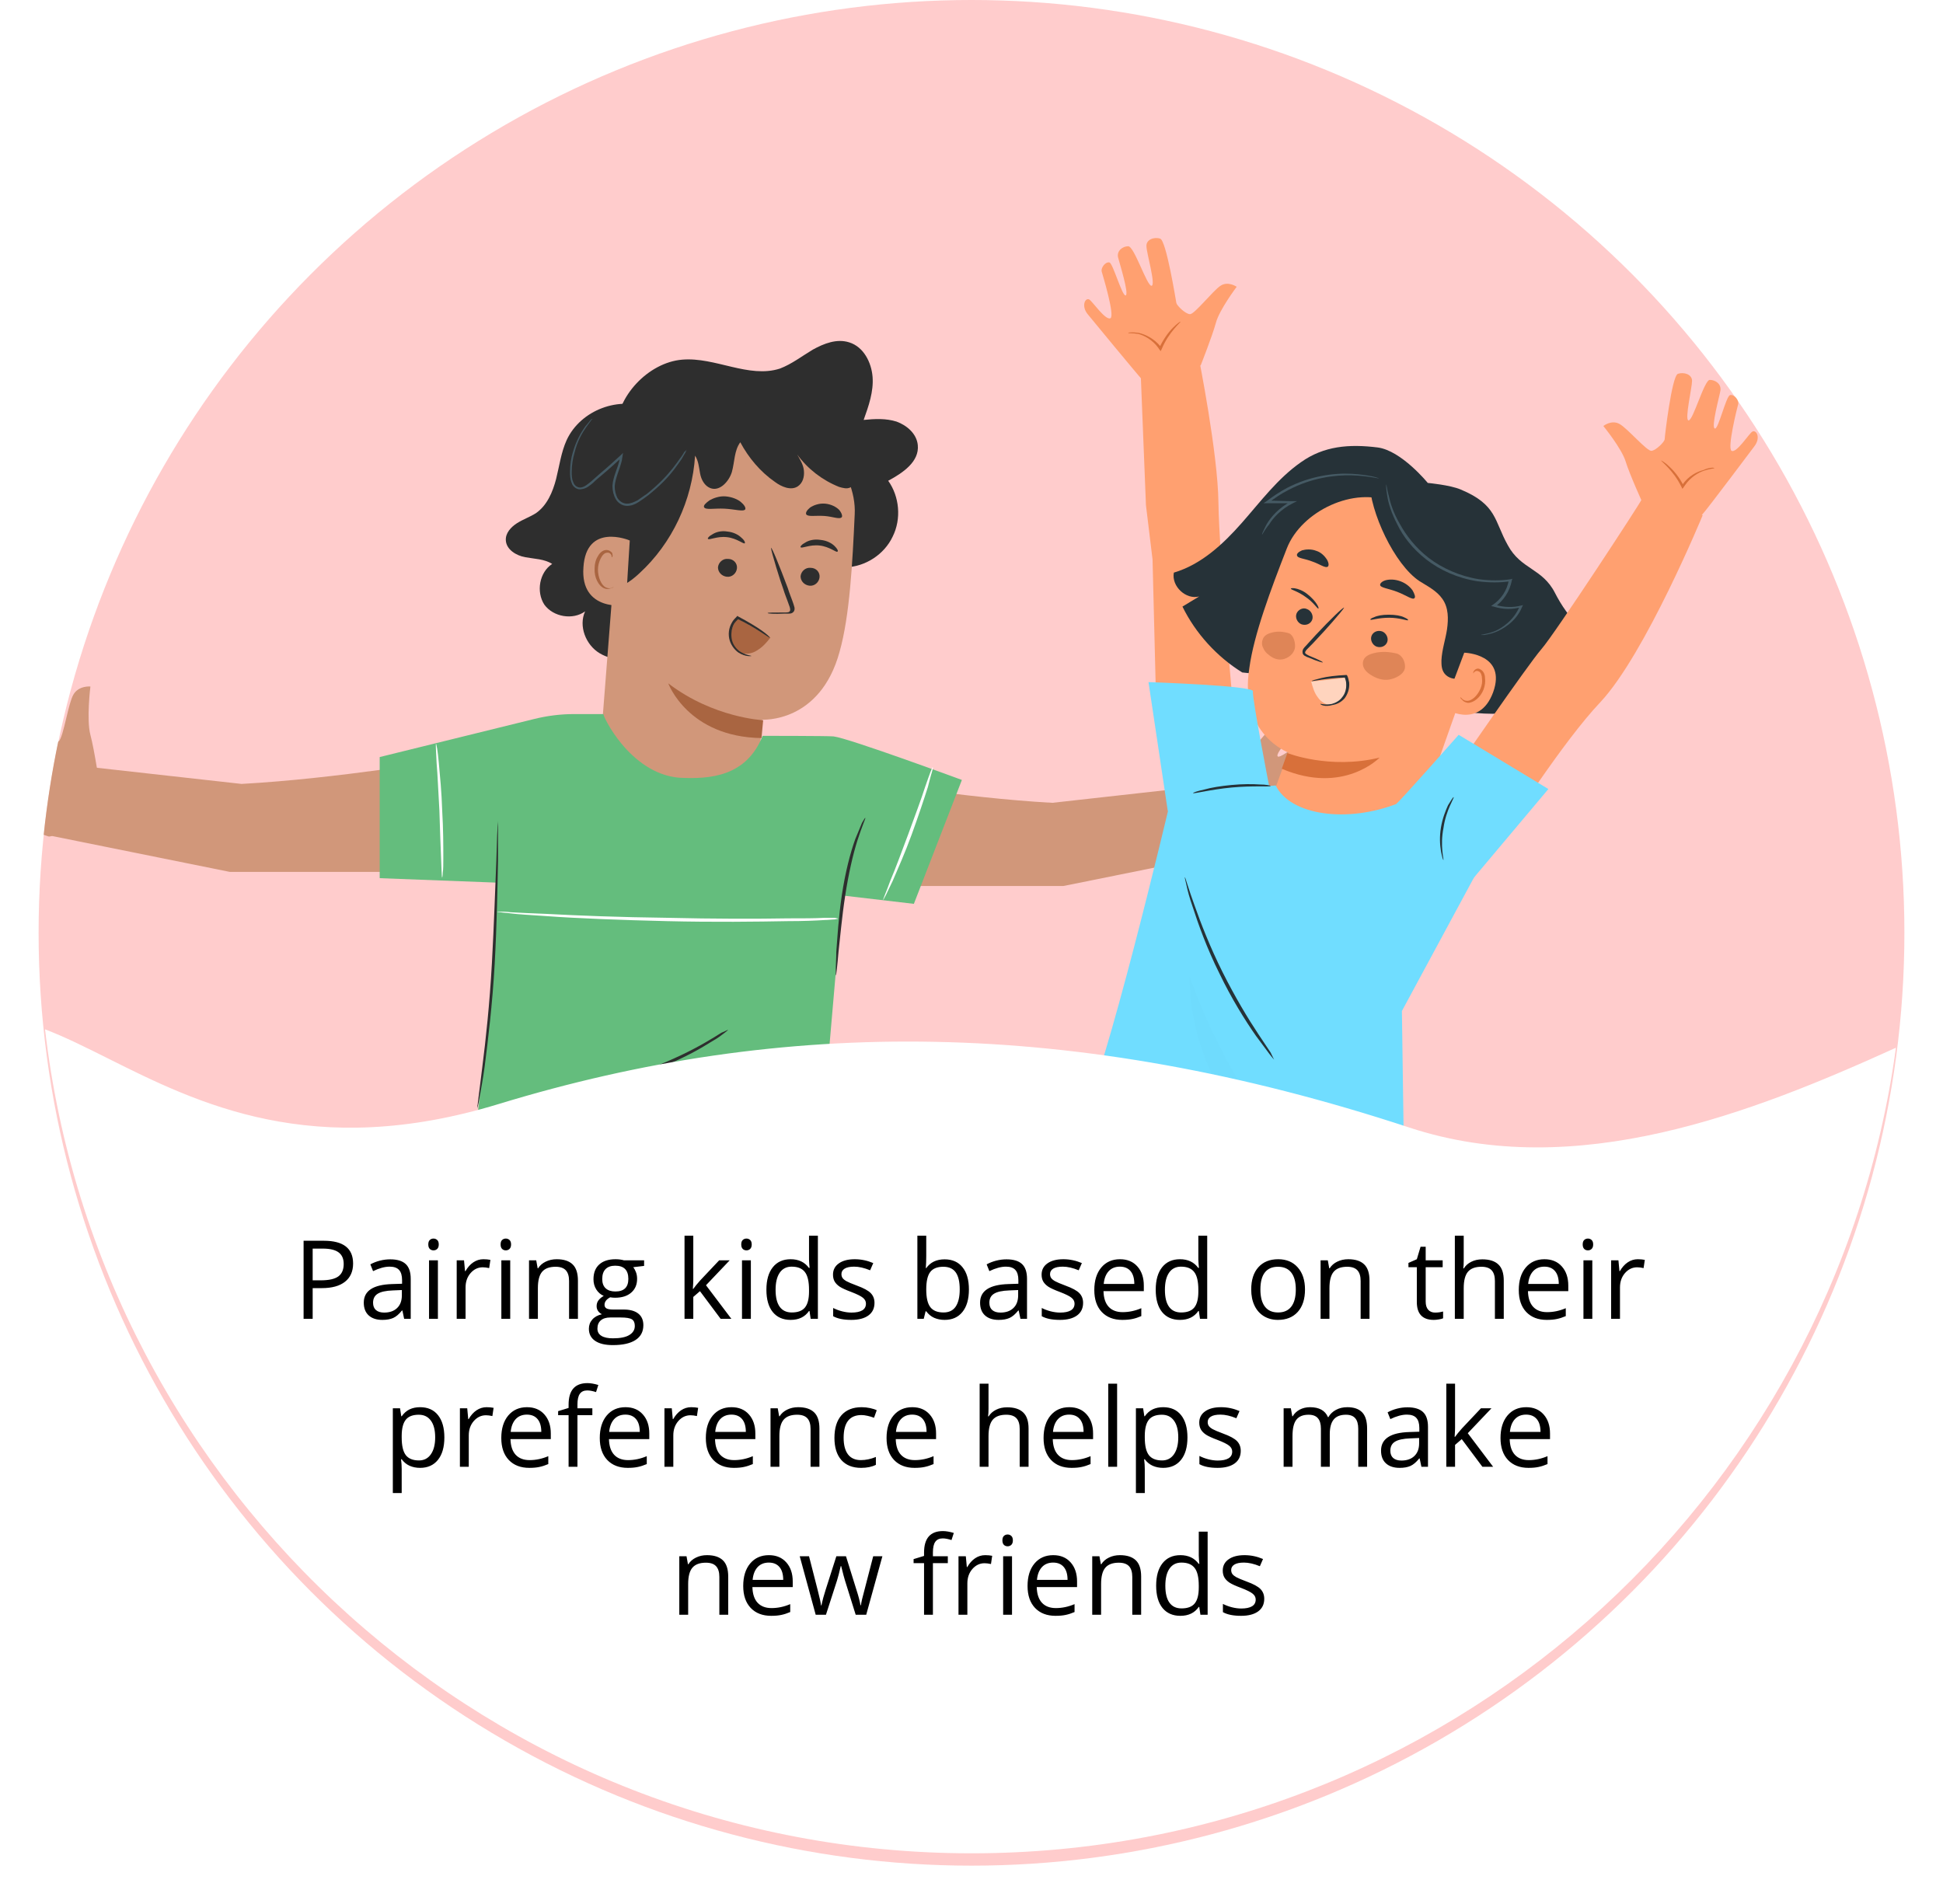 <svg width="302" height="296" viewBox="0 0 302 296" fill="none" xmlns="http://www.w3.org/2000/svg">
<g filter="url(#filter0_ii)">
<circle cx="151" cy="145" r="145" fill="#FFCCCC"/>
<path fill-rule="evenodd" clip-rule="evenodd" d="M6.791 129.762C7.304 124.853 8.061 120.018 9.051 115.267C9.067 115.261 9.083 115.254 9.098 115.246C9.49 115.001 9.882 113.366 10.289 111.674C10.643 110.199 11.007 108.68 11.392 107.997C12.218 106.528 14.053 106.712 14.053 106.712C14.053 106.712 13.411 111.851 14.053 114.237C14.695 116.623 15.521 122.312 15.521 122.312C15.521 122.312 9.098 130.387 7.538 130.02C7.392 129.975 7.135 129.886 6.791 129.762Z" fill="#D1977A"/>
<path d="M69.938 118.091C69.387 118.091 52.502 121.027 37.544 121.853L12.034 119.008L7.537 129.837L35.709 135.526H60.853L69.938 118.091Z" fill="#D1977A"/>
<path d="M184.384 125.226C184.384 125.226 185.165 119.846 185.772 117.591C186.379 115.335 185.772 110.476 185.772 110.476C185.772 110.476 187.507 110.303 188.288 111.691C189.069 113.079 189.763 118.111 190.457 118.545C191.151 118.892 193.147 118.372 193.407 118.024C193.667 117.677 200.174 109.522 201.302 109.782C202.343 110.043 203.298 111.17 202.69 112.125C202.083 113.079 198.005 117.07 198.612 117.591C199.22 118.024 204.599 113.166 205.467 113.686C206.334 114.207 206.768 115.422 206.074 116.202C205.293 116.983 201.302 120.714 201.736 121.148C202.17 121.668 206.334 117.417 206.941 117.677C207.636 117.938 207.809 119.239 207.289 119.76C206.768 120.193 201.649 125.052 202.083 125.92C202.603 126.701 206.247 124.965 206.855 124.965C207.636 125.052 207.549 126.614 205.814 127.308C205.293 127.481 193.32 132.08 191.932 132.513C190.544 132.86 184.384 125.226 184.384 125.226Z" fill="#D1977A"/>
<path d="M132.936 121.234C133.456 121.234 149.42 124.011 163.562 124.792L187.681 122.102L191.933 132.34L165.297 137.719H141.525L132.936 121.234Z" fill="#D1977A"/>
<path d="M197.919 126.614C197.919 126.701 197.312 126.267 196.271 126.006C195.23 125.746 193.668 125.659 192.193 126.353C192.106 126.44 192.02 126.44 191.933 126.527L191.586 126.701L191.673 126.267C192.02 123.057 191.065 120.627 191.152 120.541C191.239 120.541 191.499 121.061 191.759 122.102C192.02 123.143 192.28 124.618 192.106 126.267L191.759 126.006C191.846 125.92 191.933 125.92 192.106 125.833C193.755 125.139 195.403 125.226 196.531 125.573C197.486 126.093 198.006 126.527 197.919 126.614Z" fill="#A96541"/>
<path d="M109.683 79.156C108.729 73.082 105.345 67.53 100.487 63.799L101.007 63.539C96.322 61.456 90.249 63.712 88.08 68.397C87.213 70.306 86.952 72.388 86.432 74.47C85.911 76.466 85.043 78.548 83.308 79.763C82.354 80.37 81.313 80.717 80.358 81.325C79.404 81.932 78.536 82.886 78.623 84.014C78.71 85.402 80.185 86.357 81.66 86.617C83.048 86.877 84.61 86.877 85.824 87.658C83.829 88.959 83.308 91.996 84.61 93.992C85.998 95.9 89.034 96.421 90.943 95.033C89.902 97.288 91.03 100.238 93.199 101.54C95.368 102.841 98.144 102.754 100.4 101.713C102.656 100.672 104.478 98.763 105.866 96.681C109.25 91.562 110.638 85.142 109.683 79.156Z" fill="#2E2E2E"/>
<path d="M142.652 69.178C142.479 67.443 141.004 66.142 139.356 65.534C137.707 65.014 135.972 65.1 134.237 65.274C135.018 63.105 135.798 60.849 135.625 58.593C135.451 56.338 134.237 53.908 131.981 53.214C130.072 52.607 128.077 53.388 126.342 54.342C124.606 55.383 123.045 56.598 121.223 57.292C116.364 58.854 111.158 55.47 106.04 55.904C100.747 56.338 95.715 61.717 95.802 66.922C103.871 71.174 111.939 75.425 118.88 81.325C122.611 84.535 126.602 88.352 131.46 88.179C134.497 88.092 137.447 86.183 138.748 83.407C140.136 80.631 139.789 77.16 138.054 74.731C140.31 73.516 142.913 71.781 142.652 69.178Z" fill="#2E2E2E"/>
<path d="M132.848 79.936C133.195 73.082 126.514 65.447 119.66 65.447L97.189 67.269L96.842 70.913L93.285 116.462C93.285 116.462 93.632 131.298 106.039 131.819C117.231 132.253 117.838 120.453 117.838 120.453L118.446 111.864C118.446 111.864 127.469 112.471 130.505 101.279C132.067 95.727 132.501 87.571 132.848 79.936Z" fill="#D1977A"/>
<path d="M127.382 89.74C127.296 90.521 126.602 91.128 125.821 91.042C125.04 90.955 124.433 90.348 124.433 89.567C124.519 88.786 125.213 88.179 125.994 88.265C126.862 88.265 127.469 88.959 127.382 89.74Z" fill="#2E2E2E"/>
<path d="M130.159 85.749C129.985 85.923 128.944 84.968 127.382 84.795C125.821 84.621 124.606 85.316 124.432 85.055C124.346 84.968 124.606 84.621 125.127 84.361C125.647 84.014 126.515 83.754 127.556 83.927C128.51 84.014 129.291 84.448 129.725 84.882C130.159 85.316 130.332 85.662 130.159 85.749Z" fill="#2E2E2E"/>
<path d="M114.543 88.352C114.456 89.133 113.762 89.74 112.981 89.653C112.2 89.567 111.593 88.959 111.593 88.179C111.68 87.398 112.374 86.79 113.154 86.877C114.022 86.877 114.629 87.571 114.543 88.352Z" fill="#2E2E2E"/>
<path d="M115.756 84.448C115.583 84.621 114.542 83.667 112.98 83.494C111.418 83.32 110.204 84.014 110.03 83.754C109.943 83.667 110.204 83.32 110.724 83.06C111.245 82.713 112.112 82.453 113.067 82.626C114.021 82.713 114.802 83.147 115.236 83.58C115.756 84.014 115.843 84.361 115.756 84.448Z" fill="#2E2E2E"/>
<path d="M119.314 95.293C119.314 95.206 120.269 95.206 121.917 95.206C122.351 95.206 122.698 95.206 122.785 94.946C122.872 94.772 122.785 94.425 122.611 93.992C122.351 93.211 122.004 92.43 121.744 91.562C121.397 90.695 119.835 85.663 119.835 85.142C120.009 85.142 121.136 87.918 122.438 91.389C122.698 92.256 123.045 93.037 123.305 93.818C123.392 94.165 123.652 94.599 123.392 95.033C123.219 95.293 122.958 95.38 122.698 95.38C122.438 95.38 122.178 95.38 122.004 95.38C120.269 95.467 119.314 95.38 119.314 95.293Z" fill="#2E2E2E"/>
<path d="M118.619 111.951C118.619 111.951 110.898 111.604 103.87 106.225C103.87 106.225 106.907 114.554 118.359 114.727L118.619 111.951Z" fill="#A96541"/>
<path d="M115.843 79.156C115.582 79.59 114.281 79.156 112.632 79.069C110.984 78.982 109.596 79.329 109.422 78.809C109.336 78.548 109.683 78.201 110.29 77.767C110.897 77.421 111.852 77.073 112.806 77.16C113.76 77.247 114.628 77.594 115.149 78.028C115.669 78.462 115.929 78.895 115.843 79.156Z" fill="#2E2E2E"/>
<path d="M130.853 80.37C130.506 80.804 129.465 80.284 128.077 80.197C126.689 80.11 125.561 80.37 125.301 79.937C125.214 79.676 125.387 79.329 125.908 78.895C126.428 78.548 127.296 78.201 128.25 78.288C129.205 78.375 129.986 78.809 130.419 79.243C130.853 79.763 130.94 80.197 130.853 80.37Z" fill="#2E2E2E"/>
<path d="M132.588 73.343C130.94 69.265 127.382 66.142 123.305 64.407C119.227 62.758 114.715 62.411 110.291 62.932C105.866 63.365 101.615 64.493 97.363 65.621C96.322 65.882 95.194 66.229 94.587 67.183C94.24 67.79 94.153 68.571 94.066 69.265C93.719 75.338 93.285 81.498 92.939 87.572L94.153 91.476C96.149 91.736 97.971 90.435 99.359 89.133C104.478 84.448 107.601 77.768 108.035 70.827C108.555 71.608 108.642 72.649 108.816 73.603C108.989 74.558 109.51 75.512 110.377 75.859C111.852 76.466 113.327 74.818 113.761 73.343C114.195 71.781 114.108 70.046 115.062 68.745C116.364 71.174 118.186 73.343 120.442 74.905C121.483 75.686 122.958 76.293 123.999 75.599C124.78 75.078 125.04 74.124 124.953 73.169C124.866 72.215 124.346 71.434 123.912 70.653C125.56 72.909 127.816 74.644 130.419 75.686C131.026 75.859 131.634 76.032 132.154 75.772C133.022 75.338 132.935 74.21 132.588 73.343Z" fill="#2E2E2E"/>
<path d="M97.885 84.014C97.711 83.928 91.117 81.238 90.683 88.179C90.163 95.12 97.277 94.165 97.277 93.992C97.277 93.731 97.885 84.014 97.885 84.014Z" fill="#D1977A"/>
<path d="M95.368 91.215C95.368 91.215 95.281 91.302 95.021 91.389C94.848 91.475 94.501 91.475 94.154 91.302C93.46 90.955 92.939 89.74 92.939 88.526C92.939 87.918 93.112 87.311 93.373 86.79C93.633 86.27 93.98 85.923 94.327 85.923C94.674 85.836 94.934 86.096 95.021 86.27C95.108 86.443 95.021 86.617 95.108 86.617C95.108 86.617 95.282 86.53 95.195 86.183C95.195 86.01 95.108 85.836 94.934 85.749C94.761 85.576 94.501 85.489 94.24 85.489C93.72 85.489 93.199 85.923 92.939 86.443C92.592 86.964 92.418 87.658 92.418 88.352C92.332 89.74 93.026 91.128 93.98 91.475C94.501 91.649 94.848 91.475 95.108 91.389C95.282 91.389 95.368 91.215 95.368 91.215Z" fill="#A96541"/>
<path d="M106.733 69.872C106.733 69.872 106.647 70.046 106.56 70.306C106.386 70.567 106.213 70.913 105.953 71.347C105.345 72.215 104.478 73.516 103.09 74.904C102.395 75.599 101.615 76.293 100.747 76.987C100.313 77.334 99.793 77.681 99.272 78.028C98.751 78.375 98.144 78.635 97.45 78.635C96.756 78.635 96.062 78.201 95.715 77.594C95.368 76.987 95.194 76.293 95.194 75.512C95.281 74.037 96.062 72.736 96.322 71.347C96.322 71.174 96.409 71 96.409 70.827L96.756 71C95.715 71.955 94.674 72.909 93.633 73.777C93.112 74.21 92.592 74.644 92.158 75.078C91.637 75.512 91.117 75.946 90.423 76.032C90.076 76.119 89.728 76.032 89.468 75.859C89.208 75.685 88.948 75.425 88.861 75.078C88.601 74.471 88.601 73.863 88.601 73.343C88.601 72.215 88.774 71.174 89.034 70.306C89.555 68.484 90.336 67.183 90.943 66.315C91.29 65.881 91.55 65.621 91.724 65.361C91.897 65.187 91.984 65.101 92.071 65.101C92.071 65.101 91.724 65.534 91.117 66.402C90.509 67.27 89.728 68.571 89.295 70.393C89.034 71.261 88.861 72.302 88.861 73.343C88.861 73.863 88.861 74.471 89.121 74.991C89.295 75.512 89.815 75.859 90.336 75.772C90.856 75.685 91.377 75.252 91.897 74.818C92.418 74.384 92.852 73.95 93.372 73.516C94.413 72.649 95.455 71.694 96.496 70.74L96.843 70.393L96.756 70.913C96.756 71.087 96.669 71.261 96.669 71.521C96.322 72.996 95.628 74.297 95.541 75.599C95.541 76.293 95.715 76.9 95.975 77.421C96.322 77.941 96.843 78.288 97.45 78.288C98.058 78.288 98.578 78.028 99.099 77.768C99.619 77.421 100.053 77.073 100.487 76.813C101.354 76.119 102.135 75.425 102.829 74.731C104.217 73.343 105.085 72.128 105.692 71.261C106.039 70.827 106.213 70.48 106.386 70.219C106.647 70.046 106.733 69.872 106.733 69.872Z" fill="#455A64"/>
<path d="M114.542 96.074C114.021 96.855 113.501 98.243 113.588 99.111C113.588 99.978 114.108 100.933 114.889 101.366C115.757 101.8 116.885 101.627 117.665 101.106C118.533 100.586 119.14 99.891 119.748 99.111C118.186 98.156 116.19 97.028 114.542 96.074Z" fill="#A96541"/>
<path d="M116.797 101.974C116.797 101.974 115.93 102.147 114.802 101.453C114.281 101.106 113.674 100.412 113.414 99.544C113.153 98.677 113.24 97.636 113.761 96.768C113.934 96.421 114.281 96.074 114.541 95.814L114.628 95.727L114.715 95.814C116.19 96.595 117.491 97.376 118.359 97.983C119.227 98.59 119.66 99.024 119.66 99.111C119.574 99.198 117.578 97.636 114.541 96.161H114.802C114.541 96.421 114.281 96.681 114.108 96.942C113.674 97.722 113.587 98.677 113.761 99.458C113.934 100.239 114.455 100.846 114.889 101.193C115.93 101.887 116.797 101.887 116.797 101.974Z" fill="#2E2E2E"/>
<path d="M93.806 110.997H89.207C87.125 110.997 85.043 111.257 82.96 111.777L59.015 117.677V136.504L77.234 137.198L76.28 156.025L73.937 175.72C73.937 175.72 87.299 187.085 98.057 187.346C108.902 187.606 127.382 180.318 127.382 180.318L130.939 139.194L142.044 140.495L149.506 121.234C149.506 121.234 131.893 114.727 129.551 114.467C128.683 114.38 118.532 114.38 118.532 114.38C116.016 120.714 110.377 121.148 105.518 120.887C97.796 120.193 93.545 110.997 93.806 110.997Z" fill="#64BD7D"/>
<path d="M77.407 127.221C77.407 127.221 77.407 127.394 77.407 127.655C77.407 128.002 77.407 128.435 77.407 128.956C77.407 130.171 77.407 131.819 77.407 133.814C77.321 137.892 77.234 143.618 76.887 149.865C76.54 156.112 75.846 161.751 75.325 165.829C75.065 167.825 74.718 169.473 74.544 170.601C74.457 171.121 74.371 171.555 74.284 171.902C74.197 172.163 74.197 172.336 74.197 172.336C74.197 172.336 74.197 172.163 74.197 171.902C74.284 171.555 74.284 171.121 74.371 170.601C74.544 169.386 74.718 167.738 74.978 165.742C75.499 161.665 76.106 156.025 76.453 149.778C76.8 143.532 76.974 137.805 77.147 133.728C77.234 131.732 77.234 130.084 77.321 128.869C77.321 128.349 77.407 127.915 77.407 127.568C77.407 127.394 77.407 127.221 77.407 127.221Z" fill="#2E2E2E"/>
<path d="M134.496 127.134C134.583 127.134 133.975 128.436 133.281 130.605C132.587 132.774 131.893 135.81 131.372 139.194C130.852 142.578 130.592 145.701 130.331 147.957C130.245 148.998 130.158 149.866 130.071 150.646C129.984 151.254 129.984 151.601 129.897 151.601C129.897 151.601 129.897 151.254 129.897 150.646C129.897 150.039 129.984 149.085 129.984 147.957C130.158 145.701 130.331 142.578 130.852 139.107C131.372 135.637 132.153 132.6 132.934 130.431C133.368 129.39 133.715 128.522 133.975 127.915C134.235 127.481 134.409 127.134 134.496 127.134Z" fill="#2E2E2E"/>
<path d="M113.152 160.103C113.152 160.103 112.892 160.363 112.285 160.797C111.764 161.231 110.897 161.751 109.855 162.359C107.773 163.66 104.823 165.135 101.353 166.436C97.882 167.738 94.586 168.519 92.243 168.866C91.028 169.039 90.074 169.213 89.38 169.213C88.686 169.3 88.339 169.3 88.339 169.3C88.339 169.3 88.686 169.213 89.38 169.039C90.074 168.953 91.028 168.779 92.156 168.519C94.499 168.085 97.796 167.217 101.179 166.003C104.65 164.701 107.6 163.226 109.682 162.012C110.723 161.404 111.591 160.884 112.111 160.537C112.805 160.276 113.152 160.016 113.152 160.103Z" fill="#2E2E2E"/>
<path d="M130.245 142.837C130.245 142.837 130.071 142.837 129.724 142.924C129.291 142.924 128.77 143.011 128.163 143.011C126.861 143.098 124.866 143.184 122.437 143.184C117.665 143.271 110.984 143.358 103.696 143.184C96.408 143.011 89.728 142.751 84.956 142.404C82.527 142.23 80.618 142.143 79.317 141.97C78.709 141.883 78.189 141.883 77.755 141.796C77.408 141.796 77.234 141.709 77.234 141.709C77.234 141.709 77.408 141.709 77.755 141.709C78.189 141.709 78.709 141.709 79.317 141.796C80.705 141.883 82.614 141.97 84.956 142.057C89.728 142.317 96.408 142.577 103.696 142.664C110.984 142.837 117.665 142.837 122.437 142.751C124.779 142.751 126.688 142.751 128.163 142.664C128.77 142.664 129.291 142.664 129.724 142.664C130.071 142.751 130.245 142.751 130.245 142.837Z" fill="white"/>
<path d="M68.731 136.417C68.644 136.417 68.644 135.29 68.557 133.381C68.47 131.385 68.383 128.869 68.297 126.006C68.123 123.23 68.037 120.627 67.863 118.632C67.776 116.723 67.689 115.595 67.776 115.595C67.776 115.595 67.863 115.855 67.95 116.376C68.036 116.896 68.123 117.677 68.21 118.632C68.383 120.54 68.644 123.143 68.731 126.006C68.904 128.869 68.904 131.472 68.904 133.381C68.904 134.335 68.904 135.116 68.817 135.637C68.817 136.157 68.731 136.417 68.731 136.417Z" fill="white"/>
<path d="M144.994 119.239C144.994 119.239 144.994 119.586 144.82 120.106C144.647 120.627 144.473 121.408 144.213 122.362C143.606 124.271 142.738 126.874 141.697 129.737C140.656 132.6 139.528 135.116 138.747 136.938C138.313 137.805 137.966 138.586 137.706 139.107C137.446 139.627 137.272 139.888 137.272 139.888C137.185 139.888 137.706 138.76 138.4 136.851C139.181 135.029 140.135 132.426 141.176 129.65C142.217 126.787 143.172 124.271 143.779 122.362C144.473 120.367 144.907 119.152 144.994 119.239Z" fill="white"/>
<g filter="url(#filter1_d)">
<path d="M174.249 53.791L175.116 75.533L176.14 83.962L176.77 109.249L188.823 108.777C188.823 108.777 186.459 82.781 186.381 75.139C186.302 67.498 183.308 52.53 183.308 52.53L174.249 53.791Z" fill="#FFA070"/>
<path d="M183.623 53.791C183.623 53.791 185.435 49.222 185.987 47.173C186.538 45.125 189.217 41.58 189.217 41.58C189.217 41.58 187.877 40.635 186.696 41.423C185.514 42.211 182.678 45.834 181.969 45.834C181.26 45.834 179.921 44.495 179.842 44.101C179.763 43.707 178.267 34.333 177.321 34.096C176.376 33.781 175.116 34.254 175.194 35.278C175.194 36.302 176.691 41.344 175.982 41.423C175.273 41.502 173.304 35.278 172.358 35.278C171.492 35.278 170.547 35.987 170.783 37.011C171.019 37.957 172.516 42.683 171.965 42.919C171.413 43.077 169.995 37.957 169.444 37.799C168.813 37.642 168.026 38.666 168.262 39.296C168.42 39.847 170.31 46.071 169.601 46.464C168.813 46.858 166.765 43.786 166.293 43.55C165.662 43.235 165.032 44.574 166.056 45.834C166.371 46.228 173.776 55.209 174.643 56.154C175.431 57.02 183.623 53.791 183.623 53.791Z" fill="#FFA070"/>
<path d="M172.358 48.749C172.358 48.67 172.989 48.592 174.013 48.749C175.037 48.985 176.376 49.616 177.4 50.876C177.479 50.955 177.558 51.034 177.558 51.112H177.164C177.794 49.773 178.582 48.67 179.291 47.961C180 47.252 180.472 46.937 180.472 47.016C180.551 47.095 178.661 48.592 177.558 51.27L177.4 51.585L177.164 51.27C177.085 51.191 177.085 51.112 177.006 51.034C176.14 49.852 174.879 49.143 173.934 48.907C172.989 48.749 172.358 48.828 172.358 48.749Z" fill="#D8703A"/>
<path d="M238.689 89.161C236.72 85.301 233.411 85.538 231.363 81.756C229.236 77.975 229.708 75.454 224.037 73.091C222.382 72.382 218.916 72.067 218.916 72.067C218.916 72.067 214.82 67.025 211.117 66.552C206.706 66.001 202.767 66.316 199.222 68.837C195.598 71.358 192.92 74.981 190.005 78.29C187.09 81.599 183.703 84.75 179.449 86.01C179.055 88.137 181.34 90.264 183.388 89.713C182.521 90.264 181.655 90.737 180.788 91.288C182.836 95.463 186.145 99.087 190.084 101.529L214.505 104.05C220.334 107.437 227.345 108.698 233.962 107.516C235.538 107.28 237.192 106.807 238.138 105.547C239.713 103.577 239.004 100.741 238.216 98.378C239.162 99.717 240.186 100.978 241.131 102.317C243.809 101.214 246.251 99.56 248.142 97.354C243.888 96.724 240.658 93.021 238.689 89.161Z" fill="#263238"/>
<path d="M197.017 82.229C199.301 76.4 207.573 72.54 213.245 75.06L224.274 81.047C228.291 83.253 230.103 87.98 228.606 92.312L226.401 98.772L216.396 127.053C216.396 127.053 210.645 139.263 200.168 135.088C190.715 131.307 194.575 121.302 194.575 121.302L197.253 113.976C197.253 113.976 189.533 111.14 191.187 100.82C191.896 95.621 194.496 88.689 197.017 82.229Z" fill="#FFA070"/>
<path d="M198.512 92.391C198.275 93.022 198.669 93.809 199.299 94.046C200.008 94.282 200.717 93.967 200.954 93.337C201.19 92.707 200.796 91.919 200.166 91.682C199.536 91.367 198.748 91.761 198.512 92.391Z" fill="#263238"/>
<path d="M197.646 88.531C197.725 88.689 198.749 88.925 199.93 89.791C201.112 90.579 201.742 91.603 201.9 91.603C201.978 91.603 201.978 91.367 201.663 90.894C201.427 90.501 200.876 89.87 200.167 89.319C199.458 88.767 198.749 88.531 198.276 88.452C197.803 88.374 197.567 88.452 197.646 88.531Z" fill="#263238"/>
<path d="M210.171 95.858C209.935 96.488 210.328 97.275 210.959 97.512C211.668 97.748 212.377 97.433 212.613 96.803C212.849 96.173 212.455 95.385 211.825 95.148C211.116 94.912 210.407 95.227 210.171 95.858Z" fill="#263238"/>
<path d="M210.013 93.337C210.171 93.416 211.274 93.022 212.928 93.022C214.504 93.022 215.685 93.494 215.843 93.416C215.922 93.337 215.764 93.179 215.213 92.943C214.74 92.707 213.874 92.549 212.849 92.549C211.825 92.549 211.038 92.707 210.565 92.943C210.092 93.1 209.935 93.258 210.013 93.337Z" fill="#263238"/>
<path d="M202.61 99.954C202.61 99.875 201.822 99.481 200.483 98.93C200.168 98.772 199.853 98.615 199.853 98.457C199.853 98.221 200.089 97.984 200.325 97.748C200.877 97.197 201.428 96.645 201.979 96.015C202.61 95.385 205.761 91.84 205.918 91.446C205.761 91.367 203.791 93.258 201.507 95.7C200.955 96.33 200.404 96.882 199.931 97.433C199.695 97.669 199.38 97.984 199.459 98.457C199.459 98.693 199.695 98.93 199.931 99.008C200.168 99.166 200.325 99.166 200.483 99.245C201.743 99.796 202.61 100.033 202.61 99.954Z" fill="#263238"/>
<path d="M197.094 114.054C197.094 114.054 203.633 116.654 211.431 114.763C211.431 114.763 205.838 120.593 196.228 116.497L197.094 114.054Z" fill="#D8703A"/>
<path d="M211.511 87.901C211.511 88.374 212.771 88.453 214.189 89.004C215.607 89.555 216.631 90.343 216.868 89.949C217.025 89.792 216.868 89.319 216.552 88.768C216.159 88.216 215.528 87.665 214.662 87.35C213.795 87.035 213.007 87.035 212.377 87.192C211.826 87.35 211.511 87.665 211.511 87.901Z" fill="#263238"/>
<path d="M198.591 83.332C198.67 83.805 199.773 83.805 200.954 84.277C202.136 84.671 203.003 85.38 203.396 85.065C203.554 84.907 203.554 84.513 203.239 83.962C202.924 83.489 202.372 82.859 201.585 82.623C200.797 82.308 199.93 82.387 199.379 82.544C198.827 82.78 198.512 83.096 198.591 83.332Z" fill="#263238"/>
<path d="M206.233 102.317C206.391 103.105 206.233 104.523 205.918 105.232C205.524 105.941 204.815 106.571 204.028 106.571C203.161 106.65 202.295 106.098 201.822 105.389C201.271 104.68 201.034 103.814 200.798 102.947C202.452 102.79 204.579 102.553 206.233 102.317Z" fill="#FFD4BE"/>
<path d="M202.214 106.413C202.214 106.335 202.923 106.65 204.026 106.413C204.577 106.256 205.208 105.941 205.602 105.389C206.074 104.838 206.311 104.05 206.232 103.184C206.232 102.868 206.074 102.553 205.995 102.238L206.153 102.317C203.16 102.396 200.875 102.947 200.875 102.868C200.875 102.79 201.426 102.632 202.372 102.396C203.317 102.159 204.656 102.002 206.153 101.923H206.311L206.389 102.002C206.547 102.317 206.626 102.711 206.704 103.105C206.783 104.05 206.468 104.917 205.995 105.547C205.444 106.177 204.735 106.492 204.184 106.571C202.844 106.965 202.214 106.492 202.214 106.413Z" fill="#263238"/>
<path d="M229.392 81.599C228.368 79.866 226.714 78.605 224.981 77.581C221.199 75.218 216.867 73.721 212.376 73.17L209.855 71.831C209.934 76.557 213.716 84.75 217.654 87.35C218.915 88.137 220.333 88.846 221.199 90.107C222.145 91.446 222.145 93.179 221.908 94.833C221.672 96.409 221.121 97.984 221.042 99.639C221.042 100.348 221.042 101.057 221.514 101.687C222.066 102.396 223.011 102.632 223.878 102.475C224.744 102.317 225.453 101.766 226.083 101.057C227.344 99.718 227.974 97.906 228.683 96.172C229.55 93.809 230.416 91.446 230.731 88.925C231.046 86.326 230.731 83.726 229.392 81.599Z" fill="#263238"/>
<path d="M224.587 98.457C224.745 98.457 231.205 98.693 229.078 104.602C226.872 110.589 221.358 107.122 221.436 106.965C221.436 106.807 224.587 98.457 224.587 98.457Z" fill="#FFA070"/>
<path d="M224.035 105.389C224.035 105.389 224.114 105.468 224.271 105.626C224.429 105.783 224.665 105.941 225.059 105.941C225.768 105.941 226.635 105.153 227.107 104.05C227.344 103.499 227.422 102.947 227.344 102.475C227.344 102.002 227.186 101.529 226.871 101.372C226.556 101.214 226.319 101.293 226.162 101.45C226.004 101.608 226.004 101.687 226.004 101.687C226.004 101.687 225.926 101.529 226.083 101.293C226.162 101.214 226.241 101.057 226.477 100.978C226.635 100.899 226.871 100.899 227.107 101.057C227.58 101.293 227.816 101.844 227.816 102.396C227.895 102.947 227.816 103.577 227.58 104.208C227.107 105.389 226.083 106.256 225.138 106.256C224.665 106.177 224.35 105.941 224.271 105.783C223.956 105.547 223.956 105.389 224.035 105.389Z" fill="#D8703A"/>
<path d="M227.185 95.7C227.185 95.621 227.973 95.621 229.234 95.148C229.864 94.912 230.651 94.439 231.36 93.809C232.069 93.179 232.778 92.312 233.251 91.131L233.409 91.367C232.148 91.761 230.651 91.761 229.155 91.288L228.761 91.21L229.076 90.973C230.258 90.186 231.282 88.767 231.518 87.113L231.754 87.35C230.179 87.586 228.446 87.586 226.634 87.35C223.562 86.877 220.804 85.617 218.677 83.962C216.55 82.308 215.054 80.338 214.187 78.527C213.242 76.715 212.769 75.139 212.612 74.036C212.533 73.485 212.454 73.012 212.454 72.776C212.454 72.461 212.454 72.303 212.454 72.303C212.533 72.303 212.533 72.933 212.848 74.036C213.084 75.139 213.557 76.715 214.581 78.448C215.526 80.181 217.023 82.15 219.071 83.726C221.12 85.301 223.877 86.562 226.87 87.034C228.603 87.271 230.258 87.271 231.833 87.034L232.069 86.956L231.991 87.192C231.676 88.925 230.651 90.422 229.391 91.288L229.312 90.973C230.73 91.446 232.227 91.446 233.409 91.131L233.724 91.052L233.566 91.367C233.094 92.549 232.306 93.415 231.518 94.046C230.73 94.676 229.942 95.07 229.312 95.306C228.682 95.542 228.131 95.621 227.737 95.7C227.343 95.7 227.185 95.7 227.185 95.7Z" fill="#455A64"/>
<path d="M193.156 80.102C193.156 80.102 193.156 79.944 193.314 79.629C193.471 79.314 193.629 78.92 193.944 78.369C194.574 77.345 195.756 75.927 197.725 74.903L197.804 75.218C196.622 75.218 195.283 75.218 193.944 75.218H193.393L193.865 74.903C194.811 74.194 195.835 73.485 197.016 72.855C200.64 70.964 204.421 70.491 207.1 70.649C208.439 70.728 209.463 70.885 210.251 71.043C210.96 71.2 211.354 71.358 211.354 71.358C211.354 71.436 209.778 70.964 207.1 70.885C204.5 70.806 200.798 71.279 197.253 73.17C196.15 73.721 195.126 74.43 194.18 75.139L194.023 74.824C195.441 74.824 196.701 74.903 197.883 74.903H198.592L197.962 75.218C196.071 76.163 194.889 77.502 194.259 78.526C193.471 79.472 193.235 80.102 193.156 80.102Z" fill="#455A64"/>
<path d="M214.189 98.614C213.007 98.299 211.668 98.221 210.487 98.536C209.856 98.693 209.147 99.008 208.911 99.638C208.754 100.111 208.832 100.584 209.069 100.978C209.305 101.372 209.699 101.687 210.093 101.923C210.959 102.474 211.905 102.789 212.929 102.632C213.874 102.474 215.213 101.844 215.371 100.82C215.45 100.111 215.134 99.008 214.189 98.614Z" fill="#DF8557"/>
<path d="M197.409 95.463C196.464 95.148 195.44 95.07 194.495 95.385C193.943 95.542 193.392 95.857 193.234 96.488C193.077 96.96 193.156 97.433 193.392 97.827C193.549 98.221 193.865 98.536 194.18 98.772C194.81 99.323 195.598 99.639 196.385 99.481C197.173 99.323 198.118 98.693 198.276 97.669C198.355 96.96 198.118 95.857 197.409 95.463Z" fill="#DF8557"/>
<path d="M252.117 74.721C251.802 75.43 238.725 95.439 236.598 97.882C234.471 100.324 223.206 116.709 223.206 116.709L231.399 125.69C231.399 125.69 239.907 112.298 245.736 106.153C252.747 98.669 261.649 77.085 261.649 77.085L252.117 74.721Z" fill="#FFA070"/>
<path d="M252.354 75.273C252.354 75.273 250.305 70.782 249.675 68.734C249.045 66.686 246.209 63.22 246.209 63.22C246.209 63.22 247.469 62.196 248.73 62.905C249.99 63.614 252.984 67.159 253.693 67.08C254.402 67.001 255.741 65.662 255.741 65.268C255.741 64.874 256.844 55.5 257.789 55.106C258.734 54.791 259.995 55.185 259.995 56.209C259.995 57.233 258.813 62.275 259.443 62.353C260.152 62.432 261.886 56.051 262.752 56.051C263.619 56.051 264.564 56.681 264.406 57.706C264.249 58.651 262.91 63.456 263.54 63.614C264.091 63.771 265.273 58.572 265.903 58.414C266.533 58.257 267.321 59.202 267.164 59.833C267.006 60.384 265.43 66.686 266.139 67.08C266.927 67.474 268.897 64.323 269.369 64.086C270 63.771 270.709 65.032 269.684 66.371C269.369 66.765 262.437 76.061 261.492 77.085C260.783 78.109 252.354 75.273 252.354 75.273Z" fill="#FFA070"/>
<path d="M263.461 69.759C263.461 69.837 262.831 69.837 261.886 70.152C260.94 70.468 259.759 71.177 258.892 72.437C258.814 72.516 258.814 72.594 258.735 72.673L258.498 72.988L258.341 72.673C257.08 70.074 255.111 68.656 255.19 68.577C255.19 68.577 255.741 68.813 256.45 69.522C257.159 70.152 258.026 71.177 258.735 72.594H258.341C258.42 72.516 258.42 72.437 258.498 72.358C259.365 71.019 260.783 70.31 261.728 70.074C262.752 69.601 263.461 69.68 263.461 69.759Z" fill="#D8703A"/>
<path d="M178.503 123.035L175.51 103.026C175.51 103.026 191.895 103.578 191.738 104.444C191.58 105.389 194.259 119.175 194.259 119.175L178.503 123.035Z" fill="#70DDFF"/>
<path d="M194.258 119.175L195.282 119.096C197.567 123.744 206.39 125.004 214.346 121.853L216.237 122.168L226.636 132.409L214.898 154.152L215.292 181.802C215.292 181.802 205.996 181.487 196.385 185.19C186.775 188.892 185.751 187.474 172.516 183.142C159.282 178.809 160.857 178.73 164.796 171.64C168.735 164.55 178.661 122.562 178.661 122.562L194.258 119.175Z" fill="#70DDFF"/>
<path d="M214.031 121.932C214.268 121.932 223.721 111.219 223.721 111.219L237.664 119.648L225.611 133.985L214.031 121.932Z" fill="#70DDFF"/>
<path d="M195.047 161.715C195.047 161.715 194.732 161.399 194.259 160.769C193.786 160.139 193.077 159.194 192.211 158.012C190.556 155.649 188.43 152.261 186.539 148.323C184.569 144.384 183.23 140.602 182.364 137.924C181.891 136.585 181.576 135.403 181.418 134.615C181.261 133.828 181.103 133.434 181.182 133.355C181.182 133.355 181.34 133.749 181.576 134.537C181.812 135.324 182.206 136.427 182.679 137.766C183.624 140.445 185.042 144.147 187.012 148.086C188.981 152.025 191.029 155.412 192.605 157.776C193.392 158.957 194.023 159.903 194.495 160.612C194.81 161.321 195.047 161.715 195.047 161.715Z" fill="#263238"/>
<path d="M221.357 130.677C221.279 130.677 221.121 130.125 220.964 129.259C220.806 128.313 220.727 127.053 220.964 125.635C221.2 124.217 221.673 123.035 222.066 122.169C222.539 121.381 222.854 120.908 222.933 120.908C223.091 120.987 221.751 122.878 221.357 125.714C220.806 128.471 221.436 130.677 221.357 130.677Z" fill="#263238"/>
<path d="M194.494 119.175C194.494 119.333 191.737 119.097 188.428 119.412C185.12 119.727 182.441 120.436 182.441 120.278C182.441 120.199 183.072 119.963 184.174 119.727C185.277 119.412 186.774 119.175 188.428 119.018C190.083 118.86 191.658 118.86 192.761 118.939C193.785 118.939 194.494 119.097 194.494 119.175Z" fill="#263238"/>
<g opacity="0.3">
<g opacity="0.3">
<g opacity="0.3">
<path opacity="0.3" d="M181.89 148.717C181.89 155.806 184.095 162.896 188.113 168.726C189.767 171.168 192.288 173.689 195.203 173.452C189.531 165.969 185.041 157.618 181.89 148.717Z" fill="#2E2E2E"/>
</g>
</g>
</g>
</g>
<g filter="url(#filter2_d)">
<path fill-rule="evenodd" clip-rule="evenodd" d="M294.685 164.861C285.037 235.584 224.394 290.079 151.023 290.079C76.666 290.079 15.381 234.109 7 162C10.1 163.182 13.338 164.802 16.827 166.546C30.729 173.498 48.605 182.437 77.502 173.612C121.715 160.109 166.922 160.109 219.083 177.277C244.928 185.783 272.34 175.004 294.685 164.861Z" fill="white"/>
</g>
<path d="M54.882 196.4C54.882 197.629 54.461 198.575 53.62 199.239C52.785 199.898 51.586 200.227 50.026 200.227H48.598V205H47.187V192.864H50.333C53.366 192.864 54.882 194.043 54.882 196.4ZM48.598 199.015H49.868C51.119 199.015 52.024 198.813 52.583 198.409C53.141 198.005 53.421 197.358 53.421 196.467C53.421 195.664 53.158 195.067 52.632 194.674C52.107 194.281 51.288 194.084 50.175 194.084H48.598V199.015ZM62.817 205L62.544 203.705H62.477C62.023 204.275 61.569 204.662 61.116 204.867C60.667 205.066 60.106 205.166 59.431 205.166C58.529 205.166 57.82 204.934 57.306 204.469C56.797 204.004 56.542 203.343 56.542 202.485C56.542 200.648 58.011 199.685 60.95 199.596L62.494 199.546V198.982C62.494 198.268 62.339 197.742 62.029 197.405C61.724 197.062 61.235 196.89 60.56 196.89C59.801 196.89 58.944 197.123 57.986 197.587L57.563 196.533C58.011 196.29 58.501 196.099 59.032 195.96C59.569 195.822 60.106 195.753 60.643 195.753C61.727 195.753 62.53 195.994 63.05 196.475C63.575 196.957 63.838 197.729 63.838 198.791V205H62.817ZM59.705 204.029C60.562 204.029 61.235 203.794 61.722 203.323C62.214 202.853 62.46 202.194 62.46 201.348V200.526L61.083 200.584C59.987 200.623 59.196 200.794 58.709 201.099C58.227 201.397 57.986 201.865 57.986 202.501C57.986 203 58.136 203.379 58.435 203.639C58.739 203.899 59.162 204.029 59.705 204.029ZM68.064 205H66.686V195.902H68.064V205ZM66.569 193.437C66.569 193.122 66.647 192.892 66.802 192.748C66.957 192.599 67.15 192.524 67.383 192.524C67.604 192.524 67.795 192.599 67.956 192.748C68.116 192.897 68.196 193.127 68.196 193.437C68.196 193.747 68.116 193.979 67.956 194.134C67.795 194.284 67.604 194.358 67.383 194.358C67.15 194.358 66.957 194.284 66.802 194.134C66.647 193.979 66.569 193.747 66.569 193.437ZM75.136 195.736C75.54 195.736 75.902 195.77 76.223 195.836L76.032 197.114C75.656 197.031 75.324 196.99 75.036 196.99C74.3 196.99 73.669 197.289 73.144 197.886C72.623 198.484 72.363 199.228 72.363 200.119V205H70.985V195.902H72.123L72.28 197.587H72.347C72.684 196.995 73.091 196.539 73.567 196.218C74.043 195.897 74.566 195.736 75.136 195.736ZM79.303 205H77.925V195.902H79.303V205ZM77.809 193.437C77.809 193.122 77.886 192.892 78.041 192.748C78.196 192.599 78.39 192.524 78.622 192.524C78.843 192.524 79.034 192.599 79.195 192.748C79.355 192.897 79.436 193.127 79.436 193.437C79.436 193.747 79.355 193.979 79.195 194.134C79.034 194.284 78.843 194.358 78.622 194.358C78.39 194.358 78.196 194.284 78.041 194.134C77.886 193.979 77.809 193.747 77.809 193.437ZM88.45 205V199.115C88.45 198.373 88.281 197.82 87.944 197.455C87.606 197.089 87.078 196.907 86.358 196.907C85.407 196.907 84.709 197.164 84.267 197.679C83.824 198.193 83.603 199.043 83.603 200.227V205H82.225V195.902H83.345L83.569 197.147H83.636C83.918 196.699 84.314 196.353 84.823 196.11C85.332 195.861 85.899 195.736 86.524 195.736C87.62 195.736 88.445 196.002 88.998 196.533C89.551 197.059 89.828 197.903 89.828 199.065V205H88.45ZM100.113 195.902V196.774L98.428 196.973C98.583 197.167 98.721 197.421 98.843 197.737C98.965 198.047 99.025 198.398 99.025 198.791C99.025 199.682 98.721 200.393 98.112 200.924C97.504 201.456 96.668 201.721 95.606 201.721C95.334 201.721 95.08 201.699 94.842 201.655C94.255 201.965 93.962 202.355 93.962 202.825C93.962 203.074 94.064 203.26 94.269 203.381C94.474 203.498 94.825 203.556 95.323 203.556H96.934C97.919 203.556 98.674 203.763 99.2 204.178C99.731 204.593 99.997 205.196 99.997 205.988C99.997 206.995 99.593 207.761 98.785 208.287C97.977 208.818 96.798 209.084 95.249 209.084C94.059 209.084 93.14 208.863 92.493 208.42C91.851 207.977 91.53 207.352 91.53 206.544C91.53 205.991 91.707 205.512 92.061 205.108C92.415 204.704 92.913 204.43 93.555 204.286C93.323 204.181 93.126 204.018 92.966 203.796C92.811 203.575 92.733 203.318 92.733 203.024C92.733 202.692 92.822 202.402 92.999 202.153C93.176 201.904 93.456 201.663 93.837 201.431C93.367 201.237 92.982 200.908 92.684 200.443C92.39 199.978 92.244 199.447 92.244 198.849C92.244 197.853 92.543 197.087 93.14 196.55C93.738 196.007 94.585 195.736 95.68 195.736C96.156 195.736 96.585 195.792 96.967 195.902H100.113ZM92.858 206.527C92.858 207.02 93.065 207.393 93.481 207.648C93.895 207.903 94.49 208.03 95.265 208.03C96.422 208.03 97.277 207.855 97.83 207.507C98.389 207.164 98.668 206.696 98.668 206.104C98.668 205.611 98.516 205.268 98.212 205.075C97.908 204.887 97.335 204.792 96.494 204.792H94.842C94.216 204.792 93.73 204.942 93.381 205.241C93.032 205.54 92.858 205.968 92.858 206.527ZM93.605 198.816C93.605 199.452 93.785 199.934 94.144 200.26C94.504 200.587 95.005 200.75 95.647 200.75C96.992 200.75 97.664 200.097 97.664 198.791C97.664 197.424 96.983 196.741 95.622 196.741C94.975 196.741 94.477 196.915 94.128 197.264C93.779 197.612 93.605 198.13 93.605 198.816ZM107.758 200.343C107.996 200.006 108.358 199.563 108.845 199.015L111.784 195.902H113.419L109.733 199.779L113.676 205H112.008L108.795 200.7L107.758 201.597V205H106.396V192.084H107.758V198.932C107.758 199.236 107.736 199.707 107.691 200.343H107.758ZM116.706 205H115.328V195.902H116.706V205ZM115.212 193.437C115.212 193.122 115.289 192.892 115.444 192.748C115.599 192.599 115.793 192.524 116.025 192.524C116.247 192.524 116.438 192.599 116.598 192.748C116.759 192.897 116.839 193.127 116.839 193.437C116.839 193.747 116.759 193.979 116.598 194.134C116.438 194.284 116.247 194.358 116.025 194.358C115.793 194.358 115.599 194.284 115.444 194.134C115.289 193.979 115.212 193.747 115.212 193.437ZM125.82 203.78H125.746C125.109 204.704 124.157 205.166 122.89 205.166C121.7 205.166 120.773 204.759 120.109 203.946C119.451 203.132 119.122 201.976 119.122 200.476C119.122 198.976 119.454 197.812 120.118 196.981C120.782 196.151 121.706 195.736 122.89 195.736C124.124 195.736 125.07 196.185 125.729 197.081H125.837L125.779 196.425L125.746 195.786V192.084H127.124V205H126.003L125.82 203.78ZM123.064 204.012C124.005 204.012 124.686 203.758 125.106 203.249C125.533 202.734 125.746 201.907 125.746 200.767V200.476C125.746 199.187 125.53 198.268 125.098 197.72C124.672 197.167 123.989 196.89 123.048 196.89C122.24 196.89 121.62 197.206 121.188 197.836C120.762 198.462 120.549 199.347 120.549 200.493C120.549 201.655 120.762 202.532 121.188 203.124C121.615 203.716 122.24 204.012 123.064 204.012ZM135.922 202.518C135.922 203.365 135.607 204.018 134.976 204.477C134.345 204.936 133.46 205.166 132.32 205.166C131.113 205.166 130.173 204.975 129.498 204.593V203.315C129.935 203.536 130.402 203.711 130.9 203.838C131.404 203.965 131.888 204.029 132.353 204.029C133.072 204.029 133.626 203.915 134.013 203.688C134.401 203.456 134.594 203.105 134.594 202.634C134.594 202.28 134.439 201.979 134.129 201.729C133.825 201.475 133.227 201.176 132.336 200.833C131.49 200.518 130.887 200.244 130.527 200.011C130.173 199.773 129.907 199.505 129.73 199.206C129.558 198.907 129.473 198.55 129.473 198.135C129.473 197.394 129.774 196.81 130.377 196.384C130.981 195.952 131.808 195.736 132.859 195.736C133.839 195.736 134.796 195.936 135.731 196.334L135.242 197.455C134.329 197.078 133.501 196.89 132.76 196.89C132.107 196.89 131.614 196.993 131.282 197.197C130.95 197.402 130.784 197.684 130.784 198.044C130.784 198.287 130.845 198.495 130.967 198.667C131.094 198.838 131.296 199.001 131.573 199.156C131.849 199.311 132.381 199.535 133.167 199.829C134.246 200.222 134.973 200.617 135.35 201.016C135.731 201.414 135.922 201.915 135.922 202.518ZM146.821 195.753C148.017 195.753 148.944 196.162 149.602 196.981C150.266 197.795 150.598 198.949 150.598 200.443C150.598 201.937 150.263 203.099 149.594 203.929C148.93 204.754 148.006 205.166 146.821 205.166C146.229 205.166 145.687 205.058 145.194 204.842C144.707 204.621 144.298 204.283 143.966 203.83H143.866L143.576 205H142.588V192.084H143.966V195.222C143.966 195.924 143.944 196.555 143.899 197.114H143.966C144.608 196.207 145.56 195.753 146.821 195.753ZM146.622 196.907C145.681 196.907 145.003 197.178 144.588 197.72C144.173 198.257 143.966 199.165 143.966 200.443C143.966 201.721 144.179 202.637 144.605 203.19C145.031 203.738 145.715 204.012 146.655 204.012C147.502 204.012 148.133 203.705 148.548 203.091C148.963 202.471 149.17 201.583 149.17 200.426C149.17 199.242 148.963 198.359 148.548 197.778C148.133 197.197 147.491 196.907 146.622 196.907ZM158.608 205L158.334 203.705H158.268C157.814 204.275 157.361 204.662 156.907 204.867C156.458 205.066 155.897 205.166 155.222 205.166C154.32 205.166 153.611 204.934 153.097 204.469C152.588 204.004 152.333 203.343 152.333 202.485C152.333 200.648 153.802 199.685 156.741 199.596L158.285 199.546V198.982C158.285 198.268 158.13 197.742 157.82 197.405C157.515 197.062 157.026 196.89 156.351 196.89C155.592 196.89 154.735 197.123 153.777 197.587L153.354 196.533C153.802 196.29 154.292 196.099 154.823 195.96C155.36 195.822 155.897 195.753 156.434 195.753C157.518 195.753 158.321 195.994 158.841 196.475C159.367 196.957 159.629 197.729 159.629 198.791V205H158.608ZM155.496 204.029C156.353 204.029 157.026 203.794 157.513 203.323C158.005 202.853 158.251 202.194 158.251 201.348V200.526L156.874 200.584C155.778 200.623 154.986 200.794 154.5 201.099C154.018 201.397 153.777 201.865 153.777 202.501C153.777 203 153.927 203.379 154.226 203.639C154.53 203.899 154.953 204.029 155.496 204.029ZM168.345 202.518C168.345 203.365 168.03 204.018 167.399 204.477C166.768 204.936 165.883 205.166 164.743 205.166C163.536 205.166 162.596 204.975 161.92 204.593V203.315C162.358 203.536 162.825 203.711 163.323 203.838C163.827 203.965 164.311 204.029 164.776 204.029C165.495 204.029 166.049 203.915 166.436 203.688C166.823 203.456 167.017 203.105 167.017 202.634C167.017 202.28 166.862 201.979 166.552 201.729C166.248 201.475 165.65 201.176 164.759 200.833C163.913 200.518 163.309 200.244 162.95 200.011C162.596 199.773 162.33 199.505 162.153 199.206C161.981 198.907 161.896 198.55 161.896 198.135C161.896 197.394 162.197 196.81 162.8 196.384C163.403 195.952 164.231 195.736 165.282 195.736C166.262 195.736 167.219 195.936 168.154 196.334L167.665 197.455C166.751 197.078 165.924 196.89 165.183 196.89C164.53 196.89 164.037 196.993 163.705 197.197C163.373 197.402 163.207 197.684 163.207 198.044C163.207 198.287 163.268 198.495 163.39 198.667C163.517 198.838 163.719 199.001 163.996 199.156C164.272 199.311 164.804 199.535 165.589 199.829C166.668 200.222 167.396 200.617 167.772 201.016C168.154 201.414 168.345 201.915 168.345 202.518ZM174.438 205.166C173.093 205.166 172.031 204.757 171.25 203.938C170.476 203.118 170.088 201.981 170.088 200.526C170.088 199.059 170.448 197.895 171.167 197.031C171.892 196.168 172.864 195.736 174.081 195.736C175.221 195.736 176.123 196.113 176.787 196.865C177.451 197.612 177.783 198.6 177.783 199.829V200.7H171.516C171.544 201.768 171.812 202.579 172.321 203.132C172.836 203.686 173.558 203.962 174.488 203.962C175.467 203.962 176.436 203.758 177.393 203.348V204.577C176.906 204.787 176.444 204.936 176.007 205.025C175.575 205.119 175.052 205.166 174.438 205.166ZM174.064 196.89C173.334 196.89 172.75 197.128 172.313 197.604C171.881 198.08 171.627 198.738 171.549 199.58H176.306C176.306 198.711 176.112 198.047 175.725 197.587C175.337 197.123 174.784 196.89 174.064 196.89ZM186.333 203.78H186.258C185.622 204.704 184.67 205.166 183.403 205.166C182.213 205.166 181.286 204.759 180.622 203.946C179.964 203.132 179.634 201.976 179.634 200.476C179.634 198.976 179.966 197.812 180.63 196.981C181.294 196.151 182.219 195.736 183.403 195.736C184.637 195.736 185.583 196.185 186.242 197.081H186.35L186.292 196.425L186.258 195.786V192.084H187.636V205H186.516L186.333 203.78ZM183.577 204.012C184.518 204.012 185.199 203.758 185.619 203.249C186.045 202.734 186.258 201.907 186.258 200.767V200.476C186.258 199.187 186.042 198.268 185.611 197.72C185.185 197.167 184.501 196.89 183.561 196.89C182.753 196.89 182.133 197.206 181.701 197.836C181.275 198.462 181.062 199.347 181.062 200.493C181.062 201.655 181.275 202.532 181.701 203.124C182.127 203.716 182.753 204.012 183.577 204.012ZM202.835 200.443C202.835 201.926 202.461 203.085 201.714 203.921C200.967 204.751 199.935 205.166 198.618 205.166C197.805 205.166 197.083 204.975 196.452 204.593C195.821 204.211 195.334 203.664 194.991 202.95C194.648 202.236 194.476 201.4 194.476 200.443C194.476 198.96 194.847 197.806 195.588 196.981C196.33 196.151 197.359 195.736 198.676 195.736C199.949 195.736 200.959 196.16 201.706 197.006C202.459 197.853 202.835 198.999 202.835 200.443ZM195.904 200.443C195.904 201.605 196.136 202.49 196.601 203.099C197.066 203.708 197.749 204.012 198.651 204.012C199.553 204.012 200.237 203.711 200.702 203.107C201.172 202.499 201.407 201.611 201.407 200.443C201.407 199.286 201.172 198.409 200.702 197.812C200.237 197.208 199.548 196.907 198.635 196.907C197.733 196.907 197.052 197.203 196.593 197.795C196.133 198.387 195.904 199.27 195.904 200.443ZM211.484 205V199.115C211.484 198.373 211.316 197.82 210.978 197.455C210.64 197.089 210.112 196.907 209.393 196.907C208.441 196.907 207.743 197.164 207.301 197.679C206.858 198.193 206.637 199.043 206.637 200.227V205H205.259V195.902H206.379L206.604 197.147H206.67C206.952 196.699 207.348 196.353 207.857 196.11C208.366 195.861 208.933 195.736 209.559 195.736C210.654 195.736 211.479 196.002 212.032 196.533C212.586 197.059 212.862 197.903 212.862 199.065V205H211.484ZM223.056 204.029C223.299 204.029 223.534 204.012 223.761 203.979C223.988 203.94 224.168 203.902 224.301 203.863V204.917C224.151 204.989 223.93 205.047 223.637 205.091C223.349 205.141 223.089 205.166 222.856 205.166C221.097 205.166 220.217 204.239 220.217 202.385V196.973H218.914V196.309L220.217 195.736L220.798 193.794H221.595V195.902H224.234V196.973H221.595V202.327C221.595 202.875 221.725 203.296 221.985 203.589C222.245 203.882 222.602 204.029 223.056 204.029ZM232.353 205V199.115C232.353 198.373 232.184 197.82 231.846 197.455C231.509 197.089 230.98 196.907 230.261 196.907C229.303 196.907 228.603 197.167 228.161 197.687C227.723 198.207 227.505 199.059 227.505 200.244V205H226.127V192.084H227.505V195.994C227.505 196.464 227.483 196.854 227.438 197.164H227.521C227.793 196.727 228.177 196.384 228.675 196.135C229.179 195.88 229.752 195.753 230.394 195.753C231.506 195.753 232.339 196.019 232.892 196.55C233.451 197.076 233.73 197.914 233.73 199.065V205H232.353ZM240.413 205.166C239.068 205.166 238.005 204.757 237.225 203.938C236.45 203.118 236.063 201.981 236.063 200.526C236.063 199.059 236.423 197.895 237.142 197.031C237.867 196.168 238.838 195.736 240.056 195.736C241.196 195.736 242.098 196.113 242.762 196.865C243.426 197.612 243.758 198.6 243.758 199.829V200.7H237.491C237.518 201.768 237.787 202.579 238.296 203.132C238.811 203.686 239.533 203.962 240.462 203.962C241.442 203.962 242.41 203.758 243.368 203.348V204.577C242.881 204.787 242.419 204.936 241.981 205.025C241.55 205.119 241.027 205.166 240.413 205.166ZM240.039 196.89C239.309 196.89 238.725 197.128 238.288 197.604C237.856 198.08 237.601 198.738 237.524 199.58H242.28C242.28 198.711 242.087 198.047 241.699 197.587C241.312 197.123 240.758 196.89 240.039 196.89ZM247.493 205H246.115V195.902H247.493V205ZM245.999 193.437C245.999 193.122 246.076 192.892 246.231 192.748C246.386 192.599 246.58 192.524 246.812 192.524C247.034 192.524 247.225 192.599 247.385 192.748C247.546 192.897 247.626 193.127 247.626 193.437C247.626 193.747 247.546 193.979 247.385 194.134C247.225 194.284 247.034 194.358 246.812 194.358C246.58 194.358 246.386 194.284 246.231 194.134C246.076 193.979 245.999 193.747 245.999 193.437ZM254.565 195.736C254.969 195.736 255.332 195.77 255.653 195.836L255.462 197.114C255.086 197.031 254.754 196.99 254.466 196.99C253.73 196.99 253.099 197.289 252.573 197.886C252.053 198.484 251.793 199.228 251.793 200.119V205H250.415V195.902H251.552L251.71 197.587H251.776C252.114 196.995 252.521 196.539 252.997 196.218C253.472 195.897 253.995 195.736 254.565 195.736ZM65.291 228.166C64.699 228.166 64.157 228.058 63.664 227.842C63.177 227.621 62.768 227.283 62.435 226.83H62.336C62.402 227.361 62.435 227.864 62.435 228.34V232.084H61.058V218.902H62.178L62.369 220.147H62.435C62.79 219.649 63.202 219.29 63.672 219.068C64.143 218.847 64.682 218.736 65.291 218.736C66.497 218.736 67.427 219.149 68.08 219.973C68.739 220.798 69.068 221.954 69.068 223.443C69.068 224.937 68.733 226.099 68.064 226.929C67.399 227.754 66.475 228.166 65.291 228.166ZM65.092 219.907C64.162 219.907 63.49 220.164 63.075 220.679C62.66 221.193 62.447 222.012 62.435 223.136V223.443C62.435 224.721 62.649 225.637 63.075 226.19C63.501 226.738 64.184 227.012 65.125 227.012C65.911 227.012 66.525 226.694 66.968 226.058C67.416 225.421 67.64 224.544 67.64 223.426C67.64 222.292 67.416 221.423 66.968 220.82C66.525 220.211 65.9 219.907 65.092 219.907ZM75.634 218.736C76.038 218.736 76.4 218.77 76.721 218.836L76.53 220.114C76.154 220.031 75.822 219.99 75.534 219.99C74.798 219.99 74.167 220.289 73.642 220.886C73.121 221.484 72.861 222.228 72.861 223.119V228H71.483V218.902H72.621L72.778 220.587H72.845C73.182 219.995 73.589 219.539 74.065 219.218C74.541 218.897 75.064 218.736 75.634 218.736ZM82.266 228.166C80.921 228.166 79.859 227.757 79.079 226.938C78.304 226.118 77.916 224.981 77.916 223.526C77.916 222.059 78.276 220.895 78.996 220.031C79.721 219.168 80.692 218.736 81.909 218.736C83.049 218.736 83.951 219.113 84.615 219.865C85.279 220.612 85.611 221.6 85.611 222.829V223.7H79.344C79.372 224.768 79.64 225.579 80.149 226.132C80.664 226.686 81.386 226.962 82.316 226.962C83.295 226.962 84.264 226.758 85.221 226.348V227.577C84.734 227.787 84.272 227.936 83.835 228.025C83.403 228.119 82.88 228.166 82.266 228.166ZM81.893 219.89C81.162 219.89 80.578 220.128 80.141 220.604C79.71 221.08 79.455 221.738 79.377 222.58H84.134C84.134 221.711 83.94 221.047 83.553 220.587C83.165 220.123 82.612 219.89 81.893 219.89ZM92.069 219.973H89.753V228H88.376V219.973H86.749V219.351L88.376 218.853V218.346C88.376 216.111 89.352 214.993 91.306 214.993C91.787 214.993 92.352 215.09 92.999 215.283L92.642 216.387C92.111 216.216 91.657 216.13 91.281 216.13C90.761 216.13 90.376 216.304 90.127 216.653C89.878 216.996 89.753 217.549 89.753 218.313V218.902H92.069V219.973ZM97.573 228.166C96.228 228.166 95.165 227.757 94.385 226.938C93.611 226.118 93.223 224.981 93.223 223.526C93.223 222.059 93.583 220.895 94.302 220.031C95.027 219.168 95.998 218.736 97.216 218.736C98.356 218.736 99.258 219.113 99.922 219.865C100.586 220.612 100.918 221.6 100.918 222.829V223.7H94.651C94.678 224.768 94.947 225.579 95.456 226.132C95.971 226.686 96.693 226.962 97.623 226.962C98.602 226.962 99.57 226.758 100.528 226.348V227.577C100.041 227.787 99.579 227.936 99.142 228.025C98.71 228.119 98.187 228.166 97.573 228.166ZM97.199 219.89C96.469 219.89 95.885 220.128 95.448 220.604C95.016 221.08 94.762 221.738 94.684 222.58H99.44C99.44 221.711 99.247 221.047 98.859 220.587C98.472 220.123 97.919 219.89 97.199 219.89ZM107.426 218.736C107.83 218.736 108.192 218.77 108.513 218.836L108.322 220.114C107.946 220.031 107.614 219.99 107.326 219.99C106.59 219.99 105.959 220.289 105.434 220.886C104.913 221.484 104.653 222.228 104.653 223.119V228H103.275V218.902H104.413L104.57 220.587H104.637C104.974 219.995 105.381 219.539 105.857 219.218C106.333 218.897 106.856 218.736 107.426 218.736ZM114.058 228.166C112.713 228.166 111.651 227.757 110.871 226.938C110.096 226.118 109.708 224.981 109.708 223.526C109.708 222.059 110.068 220.895 110.788 220.031C111.513 219.168 112.484 218.736 113.701 218.736C114.841 218.736 115.743 219.113 116.407 219.865C117.071 220.612 117.403 221.6 117.403 222.829V223.7H111.136C111.164 224.768 111.432 225.579 111.941 226.132C112.456 226.686 113.178 226.962 114.108 226.962C115.087 226.962 116.056 226.758 117.013 226.348V227.577C116.526 227.787 116.064 227.936 115.627 228.025C115.195 228.119 114.672 228.166 114.058 228.166ZM113.685 219.89C112.954 219.89 112.37 220.128 111.933 220.604C111.501 221.08 111.247 221.738 111.169 222.58H115.926C115.926 221.711 115.732 221.047 115.345 220.587C114.957 220.123 114.404 219.89 113.685 219.89ZM125.986 228V222.115C125.986 221.373 125.818 220.82 125.48 220.455C125.142 220.089 124.614 219.907 123.895 219.907C122.943 219.907 122.245 220.164 121.803 220.679C121.36 221.193 121.139 222.043 121.139 223.227V228H119.761V218.902H120.881L121.105 220.147H121.172C121.454 219.699 121.85 219.353 122.359 219.11C122.868 218.861 123.435 218.736 124.061 218.736C125.156 218.736 125.981 219.002 126.534 219.533C127.088 220.059 127.364 220.903 127.364 222.065V228H125.986ZM133.839 228.166C132.522 228.166 131.501 227.762 130.776 226.954C130.056 226.141 129.697 224.992 129.697 223.509C129.697 221.987 130.062 220.812 130.792 219.981C131.528 219.151 132.574 218.736 133.93 218.736C134.367 218.736 134.805 218.783 135.242 218.877C135.679 218.972 136.022 219.082 136.271 219.209L135.848 220.38C135.543 220.258 135.211 220.159 134.852 220.081C134.492 219.998 134.174 219.957 133.897 219.957C132.049 219.957 131.125 221.135 131.125 223.493C131.125 224.611 131.349 225.468 131.797 226.066C132.251 226.664 132.92 226.962 133.806 226.962C134.564 226.962 135.341 226.799 136.138 226.473V227.693C135.529 228.008 134.763 228.166 133.839 228.166ZM142.148 228.166C140.803 228.166 139.741 227.757 138.96 226.938C138.186 226.118 137.798 224.981 137.798 223.526C137.798 222.059 138.158 220.895 138.877 220.031C139.602 219.168 140.574 218.736 141.791 218.736C142.931 218.736 143.833 219.113 144.497 219.865C145.161 220.612 145.493 221.6 145.493 222.829V223.7H139.226C139.254 224.768 139.522 225.579 140.031 226.132C140.546 226.686 141.268 226.962 142.198 226.962C143.177 226.962 144.146 226.758 145.103 226.348V227.577C144.616 227.787 144.154 227.936 143.717 228.025C143.285 228.119 142.762 228.166 142.148 228.166ZM141.774 219.89C141.044 219.89 140.46 220.128 140.023 220.604C139.591 221.08 139.337 221.738 139.259 222.58H144.016C144.016 221.711 143.822 221.047 143.435 220.587C143.047 220.123 142.494 219.89 141.774 219.89ZM158.492 228V222.115C158.492 221.373 158.323 220.82 157.986 220.455C157.648 220.089 157.12 219.907 156.4 219.907C155.443 219.907 154.743 220.167 154.3 220.687C153.863 221.207 153.645 222.059 153.645 223.244V228H152.267V215.084H153.645V218.994C153.645 219.464 153.622 219.854 153.578 220.164H153.661C153.932 219.727 154.317 219.384 154.815 219.135C155.319 218.88 155.891 218.753 156.533 218.753C157.646 218.753 158.478 219.019 159.032 219.55C159.591 220.076 159.87 220.914 159.87 222.065V228H158.492ZM166.552 228.166C165.208 228.166 164.145 227.757 163.365 226.938C162.59 226.118 162.203 224.981 162.203 223.526C162.203 222.059 162.562 220.895 163.282 220.031C164.007 219.168 164.978 218.736 166.195 218.736C167.335 218.736 168.237 219.113 168.901 219.865C169.565 220.612 169.897 221.6 169.897 222.829V223.7H163.63C163.658 224.768 163.926 225.579 164.436 226.132C164.95 226.686 165.672 226.962 166.602 226.962C167.582 226.962 168.55 226.758 169.507 226.348V227.577C169.02 227.787 168.558 227.936 168.121 228.025C167.689 228.119 167.167 228.166 166.552 228.166ZM166.179 219.89C165.448 219.89 164.864 220.128 164.427 220.604C163.996 221.08 163.741 221.738 163.664 222.58H168.42C168.42 221.711 168.226 221.047 167.839 220.587C167.451 220.123 166.898 219.89 166.179 219.89ZM173.633 228H172.255V215.084H173.633V228ZM180.788 228.166C180.196 228.166 179.654 228.058 179.161 227.842C178.674 227.621 178.265 227.283 177.933 226.83H177.833C177.899 227.361 177.933 227.864 177.933 228.34V232.084H176.555V218.902H177.675L177.866 220.147H177.933C178.287 219.649 178.699 219.29 179.169 219.068C179.64 218.847 180.179 218.736 180.788 218.736C181.994 218.736 182.924 219.149 183.577 219.973C184.236 220.798 184.565 221.954 184.565 223.443C184.565 224.937 184.23 226.099 183.561 226.929C182.896 227.754 181.972 228.166 180.788 228.166ZM180.589 219.907C179.659 219.907 178.987 220.164 178.572 220.679C178.157 221.193 177.944 222.012 177.933 223.136V223.443C177.933 224.721 178.146 225.637 178.572 226.19C178.998 226.738 179.681 227.012 180.622 227.012C181.408 227.012 182.022 226.694 182.465 226.058C182.913 225.421 183.137 224.544 183.137 223.426C183.137 222.292 182.913 221.423 182.465 220.82C182.022 220.211 181.397 219.907 180.589 219.907ZM192.849 225.518C192.849 226.365 192.534 227.018 191.903 227.477C191.272 227.936 190.387 228.166 189.247 228.166C188.04 228.166 187.099 227.975 186.424 227.593V226.315C186.861 226.536 187.329 226.711 187.827 226.838C188.331 226.965 188.815 227.029 189.28 227.029C189.999 227.029 190.553 226.915 190.94 226.688C191.327 226.456 191.521 226.105 191.521 225.634C191.521 225.28 191.366 224.979 191.056 224.729C190.752 224.475 190.154 224.176 189.263 223.833C188.417 223.518 187.813 223.244 187.454 223.011C187.099 222.773 186.834 222.505 186.657 222.206C186.485 221.907 186.399 221.55 186.399 221.135C186.399 220.394 186.701 219.81 187.304 219.384C187.907 218.952 188.735 218.736 189.786 218.736C190.766 218.736 191.723 218.936 192.658 219.334L192.168 220.455C191.255 220.078 190.428 219.89 189.687 219.89C189.034 219.89 188.541 219.993 188.209 220.197C187.877 220.402 187.711 220.684 187.711 221.044C187.711 221.287 187.772 221.495 187.894 221.667C188.021 221.838 188.223 222.001 188.5 222.156C188.776 222.311 189.307 222.535 190.093 222.829C191.172 223.222 191.9 223.617 192.276 224.016C192.658 224.414 192.849 224.915 192.849 225.518ZM211.111 228V222.082C211.111 221.357 210.956 220.814 210.646 220.455C210.336 220.089 209.855 219.907 209.202 219.907C208.344 219.907 207.71 220.153 207.301 220.646C206.891 221.138 206.687 221.896 206.687 222.92V228H205.309V222.082C205.309 221.357 205.154 220.814 204.844 220.455C204.534 220.089 204.05 219.907 203.391 219.907C202.528 219.907 201.894 220.167 201.49 220.687C201.092 221.202 200.893 222.048 200.893 223.227V228H199.515V218.902H200.635L200.859 220.147H200.926C201.186 219.705 201.551 219.359 202.021 219.11C202.497 218.861 203.029 218.736 203.615 218.736C205.037 218.736 205.967 219.251 206.404 220.28H206.471C206.742 219.804 207.135 219.428 207.649 219.151C208.164 218.875 208.751 218.736 209.409 218.736C210.438 218.736 211.208 219.002 211.717 219.533C212.231 220.059 212.489 220.903 212.489 222.065V228H211.111ZM220.931 228L220.657 226.705H220.59C220.137 227.275 219.683 227.662 219.229 227.867C218.781 228.066 218.219 228.166 217.544 228.166C216.642 228.166 215.934 227.934 215.419 227.469C214.91 227.004 214.655 226.343 214.655 225.485C214.655 223.648 216.125 222.685 219.063 222.596L220.607 222.546V221.982C220.607 221.268 220.452 220.742 220.142 220.405C219.838 220.062 219.348 219.89 218.673 219.89C217.915 219.89 217.057 220.123 216.1 220.587L215.676 219.533C216.125 219.29 216.614 219.099 217.146 218.96C217.682 218.822 218.219 218.753 218.756 218.753C219.84 218.753 220.643 218.994 221.163 219.475C221.689 219.957 221.952 220.729 221.952 221.791V228H220.931ZM217.818 227.029C218.676 227.029 219.348 226.794 219.835 226.323C220.327 225.853 220.574 225.194 220.574 224.348V223.526L219.196 223.584C218.1 223.623 217.309 223.794 216.822 224.099C216.34 224.397 216.1 224.865 216.1 225.501C216.1 226 216.249 226.379 216.548 226.639C216.852 226.899 217.276 227.029 217.818 227.029ZM226.16 223.343C226.398 223.006 226.761 222.563 227.248 222.015L230.186 218.902H231.821L228.136 222.779L232.079 228H230.41L227.198 223.7L226.16 224.597V228H224.799V215.084H226.16V221.932C226.16 222.236 226.138 222.707 226.094 223.343H226.16ZM237.574 228.166C236.229 228.166 235.167 227.757 234.386 226.938C233.611 226.118 233.224 224.981 233.224 223.526C233.224 222.059 233.584 220.895 234.303 220.031C235.028 219.168 235.999 218.736 237.217 218.736C238.357 218.736 239.259 219.113 239.923 219.865C240.587 220.612 240.919 221.6 240.919 222.829V223.7H234.652C234.68 224.768 234.948 225.579 235.457 226.132C235.972 226.686 236.694 226.962 237.624 226.962C238.603 226.962 239.571 226.758 240.529 226.348V227.577C240.042 227.787 239.58 227.936 239.143 228.025C238.711 228.119 238.188 228.166 237.574 228.166ZM237.2 219.89C236.47 219.89 235.886 220.128 235.449 220.604C235.017 221.08 234.763 221.738 234.685 222.58H239.441C239.441 221.711 239.248 221.047 238.86 220.587C238.473 220.123 237.92 219.89 237.2 219.89ZM111.809 251V245.115C111.809 244.373 111.64 243.82 111.302 243.455C110.965 243.089 110.436 242.907 109.717 242.907C108.765 242.907 108.068 243.164 107.625 243.679C107.182 244.193 106.961 245.043 106.961 246.227V251H105.583V241.902H106.704L106.928 243.147H106.994C107.276 242.699 107.672 242.353 108.181 242.11C108.69 241.861 109.257 241.736 109.883 241.736C110.979 241.736 111.803 242.002 112.356 242.533C112.91 243.059 113.187 243.903 113.187 245.065V251H111.809ZM119.869 251.166C118.524 251.166 117.461 250.757 116.681 249.938C115.906 249.118 115.519 247.981 115.519 246.526C115.519 245.059 115.879 243.895 116.598 243.031C117.323 242.168 118.294 241.736 119.512 241.736C120.652 241.736 121.554 242.113 122.218 242.865C122.882 243.612 123.214 244.6 123.214 245.829V246.7H116.947C116.974 247.768 117.243 248.579 117.752 249.132C118.267 249.686 118.989 249.962 119.918 249.962C120.898 249.962 121.866 249.758 122.824 249.348V250.577C122.337 250.787 121.875 250.936 121.438 251.025C121.006 251.119 120.483 251.166 119.869 251.166ZM119.495 242.89C118.765 242.89 118.181 243.128 117.744 243.604C117.312 244.08 117.057 244.738 116.98 245.58H121.736C121.736 244.711 121.543 244.047 121.155 243.587C120.768 243.123 120.215 242.89 119.495 242.89ZM133 251L131.332 245.663C131.227 245.336 131.03 244.595 130.743 243.438H130.676C130.455 244.406 130.261 245.153 130.095 245.679L128.377 251H126.783L124.301 241.902H125.746C126.332 244.188 126.778 245.928 127.082 247.124C127.392 248.319 127.569 249.124 127.613 249.539H127.68C127.741 249.224 127.837 248.817 127.97 248.319C128.109 247.815 128.228 247.417 128.327 247.124L129.996 241.902H131.49L133.117 247.124C133.427 248.075 133.637 248.875 133.748 249.522H133.814C133.836 249.323 133.894 249.016 133.988 248.601C134.088 248.186 134.666 245.953 135.723 241.902H137.151L134.636 251H133ZM147.319 242.973H145.003V251H143.625V242.973H141.999V242.351L143.625 241.853V241.346C143.625 239.111 144.602 237.993 146.556 237.993C147.037 237.993 147.602 238.09 148.249 238.283L147.892 239.387C147.361 239.216 146.907 239.13 146.531 239.13C146.011 239.13 145.626 239.304 145.377 239.653C145.128 239.996 145.003 240.549 145.003 241.313V241.902H147.319V242.973ZM153.13 241.736C153.534 241.736 153.896 241.77 154.217 241.836L154.026 243.114C153.65 243.031 153.318 242.99 153.03 242.99C152.294 242.99 151.663 243.289 151.138 243.886C150.618 244.484 150.357 245.228 150.357 246.119V251H148.979V241.902H150.117L150.274 243.587H150.341C150.678 242.995 151.085 242.539 151.561 242.218C152.037 241.897 152.56 241.736 153.13 241.736ZM157.297 251H155.919V241.902H157.297V251ZM155.803 239.437C155.803 239.122 155.88 238.892 156.035 238.748C156.19 238.599 156.384 238.524 156.616 238.524C156.838 238.524 157.028 238.599 157.189 238.748C157.349 238.897 157.43 239.127 157.43 239.437C157.43 239.747 157.349 239.979 157.189 240.134C157.028 240.284 156.838 240.358 156.616 240.358C156.384 240.358 156.19 240.284 156.035 240.134C155.88 239.979 155.803 239.747 155.803 239.437ZM164.062 251.166C162.717 251.166 161.655 250.757 160.875 249.938C160.1 249.118 159.712 247.981 159.712 246.526C159.712 245.059 160.072 243.895 160.792 243.031C161.516 242.168 162.488 241.736 163.705 241.736C164.845 241.736 165.747 242.113 166.411 242.865C167.075 243.612 167.407 244.6 167.407 245.829V246.7H161.14C161.168 247.768 161.436 248.579 161.945 249.132C162.46 249.686 163.182 249.962 164.112 249.962C165.091 249.962 166.06 249.758 167.017 249.348V250.577C166.53 250.787 166.068 250.936 165.631 251.025C165.199 251.119 164.676 251.166 164.062 251.166ZM163.688 242.89C162.958 242.89 162.374 243.128 161.937 243.604C161.505 244.08 161.251 244.738 161.173 245.58H165.93C165.93 244.711 165.736 244.047 165.349 243.587C164.961 243.123 164.408 242.89 163.688 242.89ZM175.99 251V245.115C175.99 244.373 175.821 243.82 175.484 243.455C175.146 243.089 174.618 242.907 173.898 242.907C172.947 242.907 172.249 243.164 171.807 243.679C171.364 244.193 171.143 245.043 171.143 246.227V251H169.765V241.902H170.885L171.109 243.147H171.176C171.458 242.699 171.854 242.353 172.363 242.11C172.872 241.861 173.439 241.736 174.064 241.736C175.16 241.736 175.985 242.002 176.538 242.533C177.091 243.059 177.368 243.903 177.368 245.065V251H175.99ZM186.399 249.78H186.325C185.688 250.704 184.736 251.166 183.469 251.166C182.279 251.166 181.353 250.759 180.688 249.946C180.03 249.132 179.701 247.976 179.701 246.476C179.701 244.976 180.033 243.812 180.697 242.981C181.361 242.151 182.285 241.736 183.469 241.736C184.703 241.736 185.65 242.185 186.308 243.081H186.416L186.358 242.425L186.325 241.786V238.084H187.703V251H186.582L186.399 249.78ZM183.644 250.012C184.584 250.012 185.265 249.758 185.686 249.249C186.112 248.734 186.325 247.907 186.325 246.767V246.476C186.325 245.187 186.109 244.268 185.677 243.72C185.251 243.167 184.568 242.89 183.627 242.89C182.819 242.89 182.199 243.206 181.768 243.836C181.341 244.462 181.128 245.347 181.128 246.493C181.128 247.655 181.341 248.532 181.768 249.124C182.194 249.716 182.819 250.012 183.644 250.012ZM196.501 248.518C196.501 249.365 196.186 250.018 195.555 250.477C194.924 250.936 194.039 251.166 192.899 251.166C191.693 251.166 190.752 250.975 190.077 250.593V249.315C190.514 249.536 190.981 249.711 191.479 249.838C191.983 249.965 192.467 250.029 192.932 250.029C193.652 250.029 194.205 249.915 194.592 249.688C194.98 249.456 195.173 249.105 195.173 248.634C195.173 248.28 195.018 247.979 194.708 247.729C194.404 247.475 193.806 247.176 192.916 246.833C192.069 246.518 191.466 246.244 191.106 246.011C190.752 245.773 190.486 245.505 190.309 245.206C190.138 244.907 190.052 244.55 190.052 244.135C190.052 243.394 190.353 242.81 190.957 242.384C191.56 241.952 192.387 241.736 193.438 241.736C194.418 241.736 195.375 241.936 196.311 242.334L195.821 243.455C194.908 243.078 194.08 242.89 193.339 242.89C192.686 242.89 192.193 242.993 191.861 243.197C191.529 243.402 191.363 243.684 191.363 244.044C191.363 244.287 191.424 244.495 191.546 244.667C191.673 244.838 191.875 245.001 192.152 245.156C192.429 245.311 192.96 245.535 193.746 245.829C194.825 246.222 195.552 246.617 195.929 247.016C196.311 247.414 196.501 247.915 196.501 248.518Z" fill="black"/>
</g>
<defs>
<filter id="filter0_ii" x="4" y="-2" width="294" height="294.079" filterUnits="userSpaceOnUse" color-interpolation-filters="sRGB">
<feFlood flood-opacity="0" result="BackgroundImageFix"/>
<feBlend mode="normal" in="SourceGraphic" in2="BackgroundImageFix" result="shape"/>
<feColorMatrix in="SourceAlpha" type="matrix" values="0 0 0 0 0 0 0 0 0 0 0 0 0 0 0 0 0 0 127 0" result="hardAlpha"/>
<feOffset dx="2" dy="2"/>
<feGaussianBlur stdDeviation="2.5"/>
<feComposite in2="hardAlpha" operator="arithmetic" k2="-1" k3="1"/>
<feColorMatrix type="matrix" values="0 0 0 0 0 0 0 0 0 0 0 0 0 0 0 0 0 0 0.17 0"/>
<feBlend mode="normal" in2="shape" result="effect1_innerShadow"/>
<feColorMatrix in="SourceAlpha" type="matrix" values="0 0 0 0 0 0 0 0 0 0 0 0 0 0 0 0 0 0 127 0" result="hardAlpha"/>
<feOffset dx="-2" dy="-2"/>
<feGaussianBlur stdDeviation="2.5"/>
<feComposite in2="hardAlpha" operator="arithmetic" k2="-1" k3="1"/>
<feColorMatrix type="matrix" values="0 0 0 0 0 0 0 0 0 0 0 0 0 0 0 0 0 0 0.17 0"/>
<feBlend mode="normal" in2="effect1_innerShadow" result="effect2_innerShadow"/>
</filter>
<filter id="filter1_d" x="161" y="33" width="116.201" height="161.316" filterUnits="userSpaceOnUse" color-interpolation-filters="sRGB">
<feFlood flood-opacity="0" result="BackgroundImageFix"/>
<feColorMatrix in="SourceAlpha" type="matrix" values="0 0 0 0 0 0 0 0 0 0 0 0 0 0 0 0 0 0 127 0"/>
<feOffset dx="3" dy="3"/>
<feGaussianBlur stdDeviation="2"/>
<feColorMatrix type="matrix" values="0 0 0 0 0 0 0 0 0 0 0 0 0 0 0 0 0 0 0.25 0"/>
<feBlend mode="normal" in2="BackgroundImageFix" result="effect1_dropShadow"/>
<feBlend mode="normal" in="SourceGraphic" in2="effect1_dropShadow" result="shape"/>
</filter>
<filter id="filter2_d" x="0" y="153" width="301.685" height="142.079" filterUnits="userSpaceOnUse" color-interpolation-filters="sRGB">
<feFlood flood-opacity="0" result="BackgroundImageFix"/>
<feColorMatrix in="SourceAlpha" type="matrix" values="0 0 0 0 0 0 0 0 0 0 0 0 0 0 0 0 0 0 127 0"/>
<feOffset dy="-2"/>
<feGaussianBlur stdDeviation="3.5"/>
<feColorMatrix type="matrix" values="0 0 0 0 0 0 0 0 0 0 0 0 0 0 0 0 0 0 0.17 0"/>
<feBlend mode="normal" in2="BackgroundImageFix" result="effect1_dropShadow"/>
<feBlend mode="normal" in="SourceGraphic" in2="effect1_dropShadow" result="shape"/>
</filter>
</defs>
</svg>
